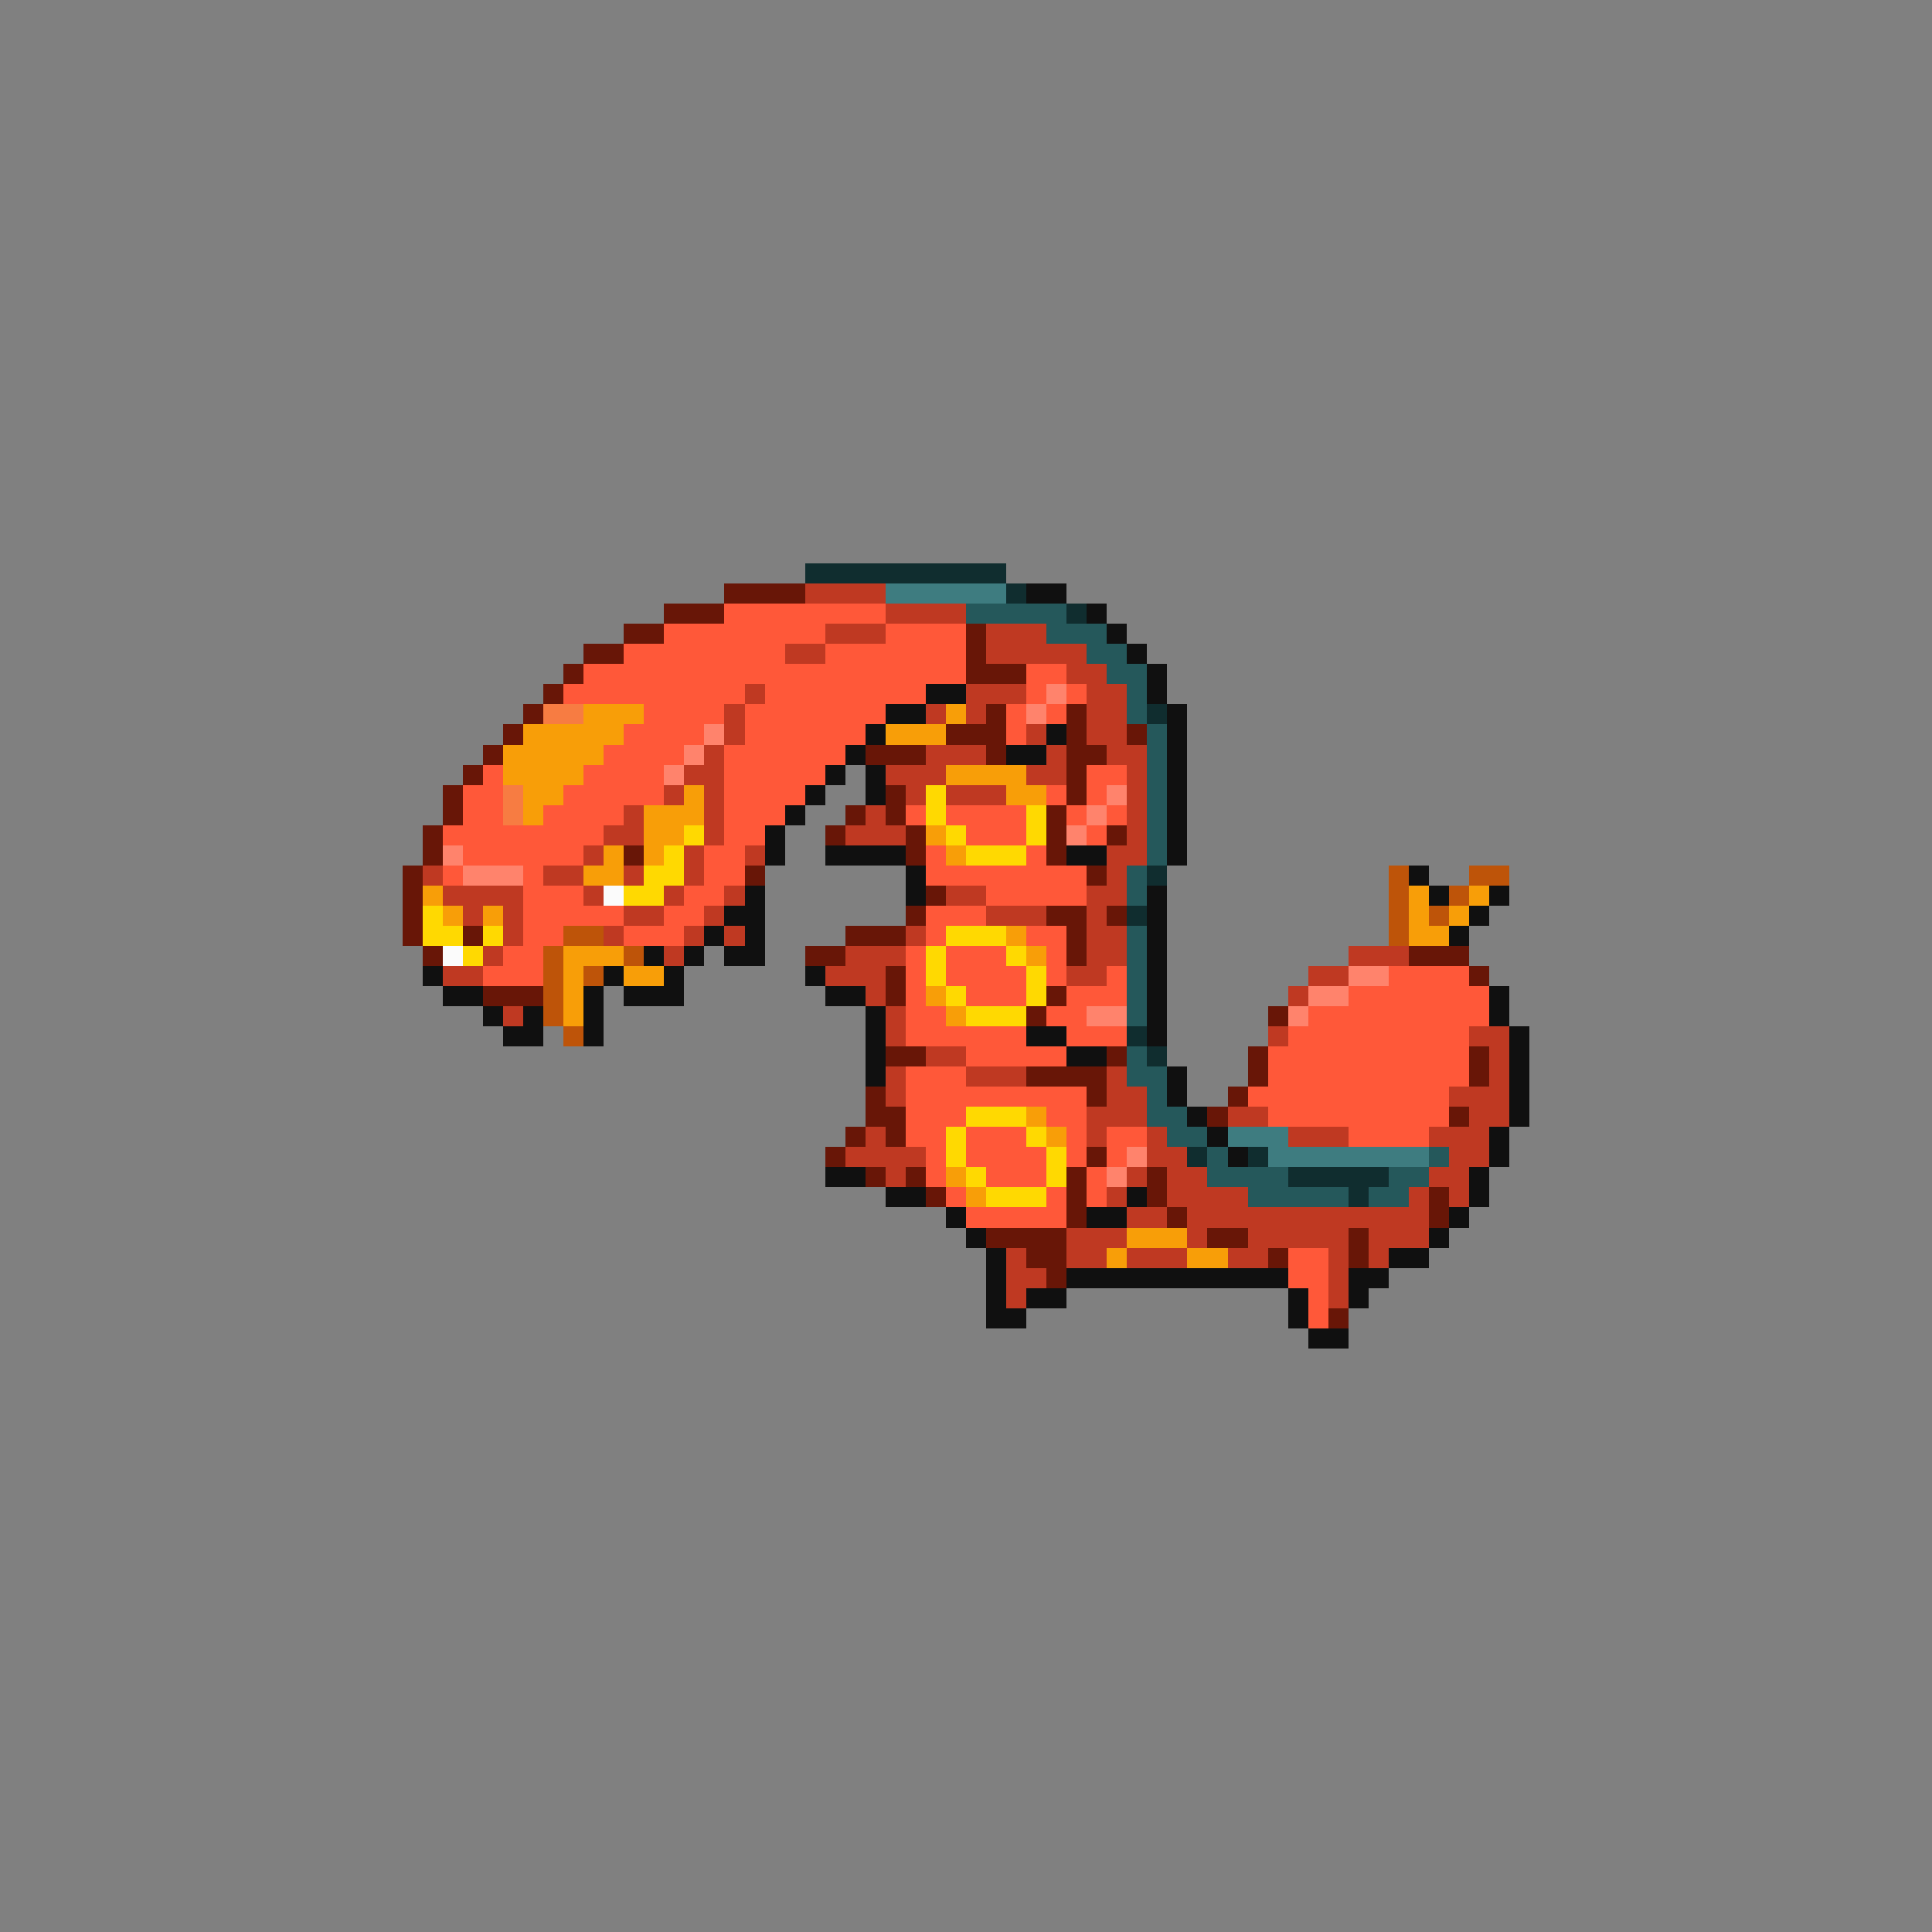<svg xmlns="http://www.w3.org/2000/svg" viewBox="0 -0.5 96 96" shape-rendering="crispEdges">
<rect x="0" y="-0.5" width="96" height="96" fill="#808080" stroke="none"/>
<path stroke="#102d2f" d="M40 28h10M50 29h1M53 30h1M57 35h1M57 43h1M56 45h1M56 51h1M57 52h1M59 57h1M62 57h1M64 58h5M67 59h1" />
<path stroke="#681607" d="M36 29h4M33 30h3M31 31h2M48 31h1M29 32h2M48 32h1M28 33h1M48 33h3M27 34h1M26 35h1M49 35h1M53 35h1M25 36h1M47 36h3M53 36h1M56 36h1M24 37h1M43 37h3M49 37h1M53 37h2M23 38h1M53 38h1M22 39h1M44 39h1M53 39h1M22 40h1M42 40h1M44 40h1M52 40h1M21 41h1M41 41h1M45 41h1M52 41h1M55 41h1M21 42h1M31 42h1M45 42h1M52 42h1M20 43h1M37 43h1M54 43h1M20 44h1M46 44h1M20 45h1M45 45h1M52 45h2M55 45h1M20 46h1M23 46h1M42 46h3M53 46h1M21 47h1M40 47h2M53 47h1M70 47h3M44 48h1M73 48h1M24 49h3M44 49h1M52 49h1M51 50h1M63 50h1M44 52h2M55 52h1M62 52h1M73 52h1M51 53h4M62 53h1M73 53h1M43 54h1M54 54h1M61 54h1M43 55h2M60 55h1M72 55h1M42 56h1M44 56h1M41 57h1M54 57h1M43 58h1M45 58h1M53 58h1M57 58h1M46 59h1M53 59h1M57 59h1M71 59h1M53 60h1M58 60h1M71 60h1M49 61h4M60 61h2M67 61h1M51 62h2M63 62h1M67 62h1M52 63h1M66 65h1" />
<path stroke="#bf3922" d="M40 29h4M44 30h4M41 31h3M49 31h3M39 32h2M49 32h5M53 33h2M37 34h1M48 34h3M54 34h2M36 35h1M46 35h1M48 35h1M54 35h2M36 36h1M51 36h1M54 36h2M35 37h1M46 37h3M52 37h1M55 37h2M34 38h2M44 38h3M51 38h2M56 38h1M33 39h1M35 39h1M45 39h1M47 39h3M56 39h1M31 40h1M35 40h1M43 40h1M56 40h1M30 41h2M35 41h1M42 41h3M56 41h1M29 42h1M34 42h1M37 42h1M55 42h2M21 43h1M27 43h2M31 43h1M34 43h1M55 43h1M22 44h4M29 44h1M33 44h1M36 44h1M47 44h2M54 44h2M23 45h1M25 45h1M31 45h2M35 45h1M49 45h3M54 45h1M25 46h1M30 46h1M34 46h1M36 46h1M45 46h1M54 46h2M24 47h1M33 47h1M42 47h3M54 47h2M67 47h3M22 48h2M41 48h3M53 48h2M65 48h2M43 49h1M64 49h1M25 50h1M44 50h1M44 51h1M63 51h1M73 51h2M46 52h2M74 52h1M44 53h1M48 53h3M55 53h1M74 53h1M44 54h1M55 54h2M72 54h3M54 55h3M61 55h2M73 55h2M43 56h1M54 56h1M57 56h1M64 56h3M71 56h3M42 57h4M57 57h2M72 57h2M44 58h1M56 58h1M58 58h2M71 58h2M55 59h1M58 59h4M70 59h1M72 59h1M56 60h2M59 60h12M53 61h3M59 61h1M62 61h5M68 61h3M50 62h1M53 62h2M56 62h3M61 62h2M66 62h1M68 62h1M50 63h2M66 63h1M50 64h1M66 64h1" />
<path stroke="#3e7c80" d="M44 29h6M61 56h3M63 57h8" />
<path stroke="#101010" d="M51 29h2M54 30h1M55 31h1M56 32h1M57 33h1M46 34h2M57 34h1M44 35h2M58 35h1M43 36h1M52 36h1M58 36h1M42 37h1M50 37h2M58 37h1M41 38h1M43 38h1M58 38h1M40 39h1M43 39h1M58 39h1M39 40h1M58 40h1M38 41h1M58 41h1M38 42h1M41 42h4M53 42h2M58 42h1M45 43h1M70 43h1M37 44h1M45 44h1M57 44h1M71 44h1M74 44h1M36 45h2M57 45h1M73 45h1M35 46h1M37 46h1M57 46h1M72 46h1M32 47h1M34 47h1M36 47h2M57 47h1M21 48h1M30 48h1M33 48h1M40 48h1M57 48h1M22 49h2M29 49h1M31 49h3M41 49h2M57 49h1M74 49h1M24 50h1M26 50h1M29 50h1M43 50h1M57 50h1M74 50h1M25 51h2M29 51h1M43 51h1M51 51h2M57 51h1M75 51h1M43 52h1M53 52h2M75 52h1M43 53h1M58 53h1M75 53h1M58 54h1M75 54h1M59 55h1M75 55h1M60 56h1M74 56h1M61 57h1M74 57h1M41 58h2M73 58h1M44 59h2M56 59h1M73 59h1M47 60h1M54 60h2M72 60h1M48 61h1M71 61h1M49 62h1M69 62h2M49 63h1M53 63h11M67 63h2M49 64h1M51 64h2M64 64h1M67 64h1M49 65h2M64 65h1M65 66h2" />
<path stroke="#ff5839" d="M36 30h8M33 31h8M44 31h4M31 32h8M41 32h7M29 33h19M51 33h2M28 34h9M38 34h8M51 34h1M53 34h1M32 35h4M37 35h7M50 35h1M52 35h1M31 36h4M37 36h6M50 36h1M30 37h4M36 37h6M24 38h1M29 38h4M36 38h5M54 38h2M23 39h2M28 39h5M36 39h4M52 39h1M54 39h1M23 40h2M27 40h4M36 40h3M45 40h1M47 40h4M53 40h1M55 40h1M22 41h8M36 41h2M48 41h3M54 41h1M23 42h6M35 42h2M46 42h1M51 42h1M22 43h1M26 43h1M35 43h2M46 43h8M26 44h3M34 44h2M49 44h5M26 45h5M33 45h2M46 45h3M26 46h2M31 46h3M46 46h1M51 46h2M25 47h2M45 47h1M47 47h3M52 47h1M24 48h3M45 48h1M47 48h4M52 48h1M55 48h1M69 48h4M45 49h1M48 49h3M53 49h3M67 49h7M45 50h2M52 50h2M65 50h9M45 51h6M53 51h3M64 51h9M48 52h5M63 52h10M45 53h3M63 53h10M45 54h9M62 54h10M45 55h3M52 55h2M63 55h9M45 56h2M48 56h3M53 56h1M55 56h2M67 56h4M46 57h1M48 57h4M53 57h1M55 57h1M46 58h1M49 58h3M54 58h1M47 59h1M52 59h1M54 59h1M48 60h5M64 62h2M64 63h2M65 64h1M65 65h1" />
<path stroke="#25585b" d="M48 30h5M52 31h3M54 32h2M55 33h2M56 34h1M56 35h1M57 36h1M57 37h1M57 38h1M57 39h1M57 40h1M57 41h1M57 42h1M56 43h1M56 44h1M56 46h1M56 47h1M56 48h1M56 49h1M56 50h1M56 52h1M56 53h2M57 54h1M57 55h2M58 56h2M60 57h1M71 57h1M60 58h4M69 58h2M62 59h5M68 59h2" />
<path stroke="#ff836c" d="M52 34h1M51 35h1M35 36h1M34 37h1M33 38h1M55 39h1M54 40h1M53 41h1M22 42h1M23 43h3M67 48h2M65 49h2M54 50h2M64 50h1M56 57h1M55 58h1" />
<path stroke="#f77c42" d="M27 35h2M25 39h1M25 40h1" />
<path stroke="#f89e08" d="M29 35h3M47 35h1M26 36h5M44 36h3M25 37h5M25 38h4M47 38h4M26 39h2M34 39h1M50 39h2M26 40h1M32 40h3M32 41h2M46 41h1M30 42h1M32 42h1M47 42h1M29 43h2M21 44h1M70 44h1M73 44h1M22 45h1M24 45h1M70 45h1M72 45h1M50 46h1M70 46h2M28 47h3M51 47h1M28 48h1M31 48h2M28 49h1M46 49h1M28 50h1M47 50h1M51 55h1M52 56h1M47 58h1M48 59h1M56 61h3M55 62h1M59 62h2" />
<path stroke="#ffd901" d="M46 39h1M46 40h1M51 40h1M34 41h1M47 41h1M51 41h1M33 42h1M48 42h3M32 43h2M31 44h2M21 45h1M21 46h2M24 46h1M47 46h3M23 47h1M46 47h1M50 47h1M46 48h1M51 48h1M47 49h1M51 49h1M48 50h3M48 55h3M47 56h1M51 56h1M47 57h1M52 57h1M48 58h1M52 58h1M49 59h3" />
<path stroke="#be5409" d="M69 43h1M73 43h2M69 44h1M72 44h1M69 45h1M71 45h1M28 46h2M69 46h1M27 47h1M31 47h1M27 48h1M29 48h1M27 49h1M27 50h1M28 51h1" />
<path stroke="#fbfbfb" d="M30 44h1M22 47h1" />
</svg>